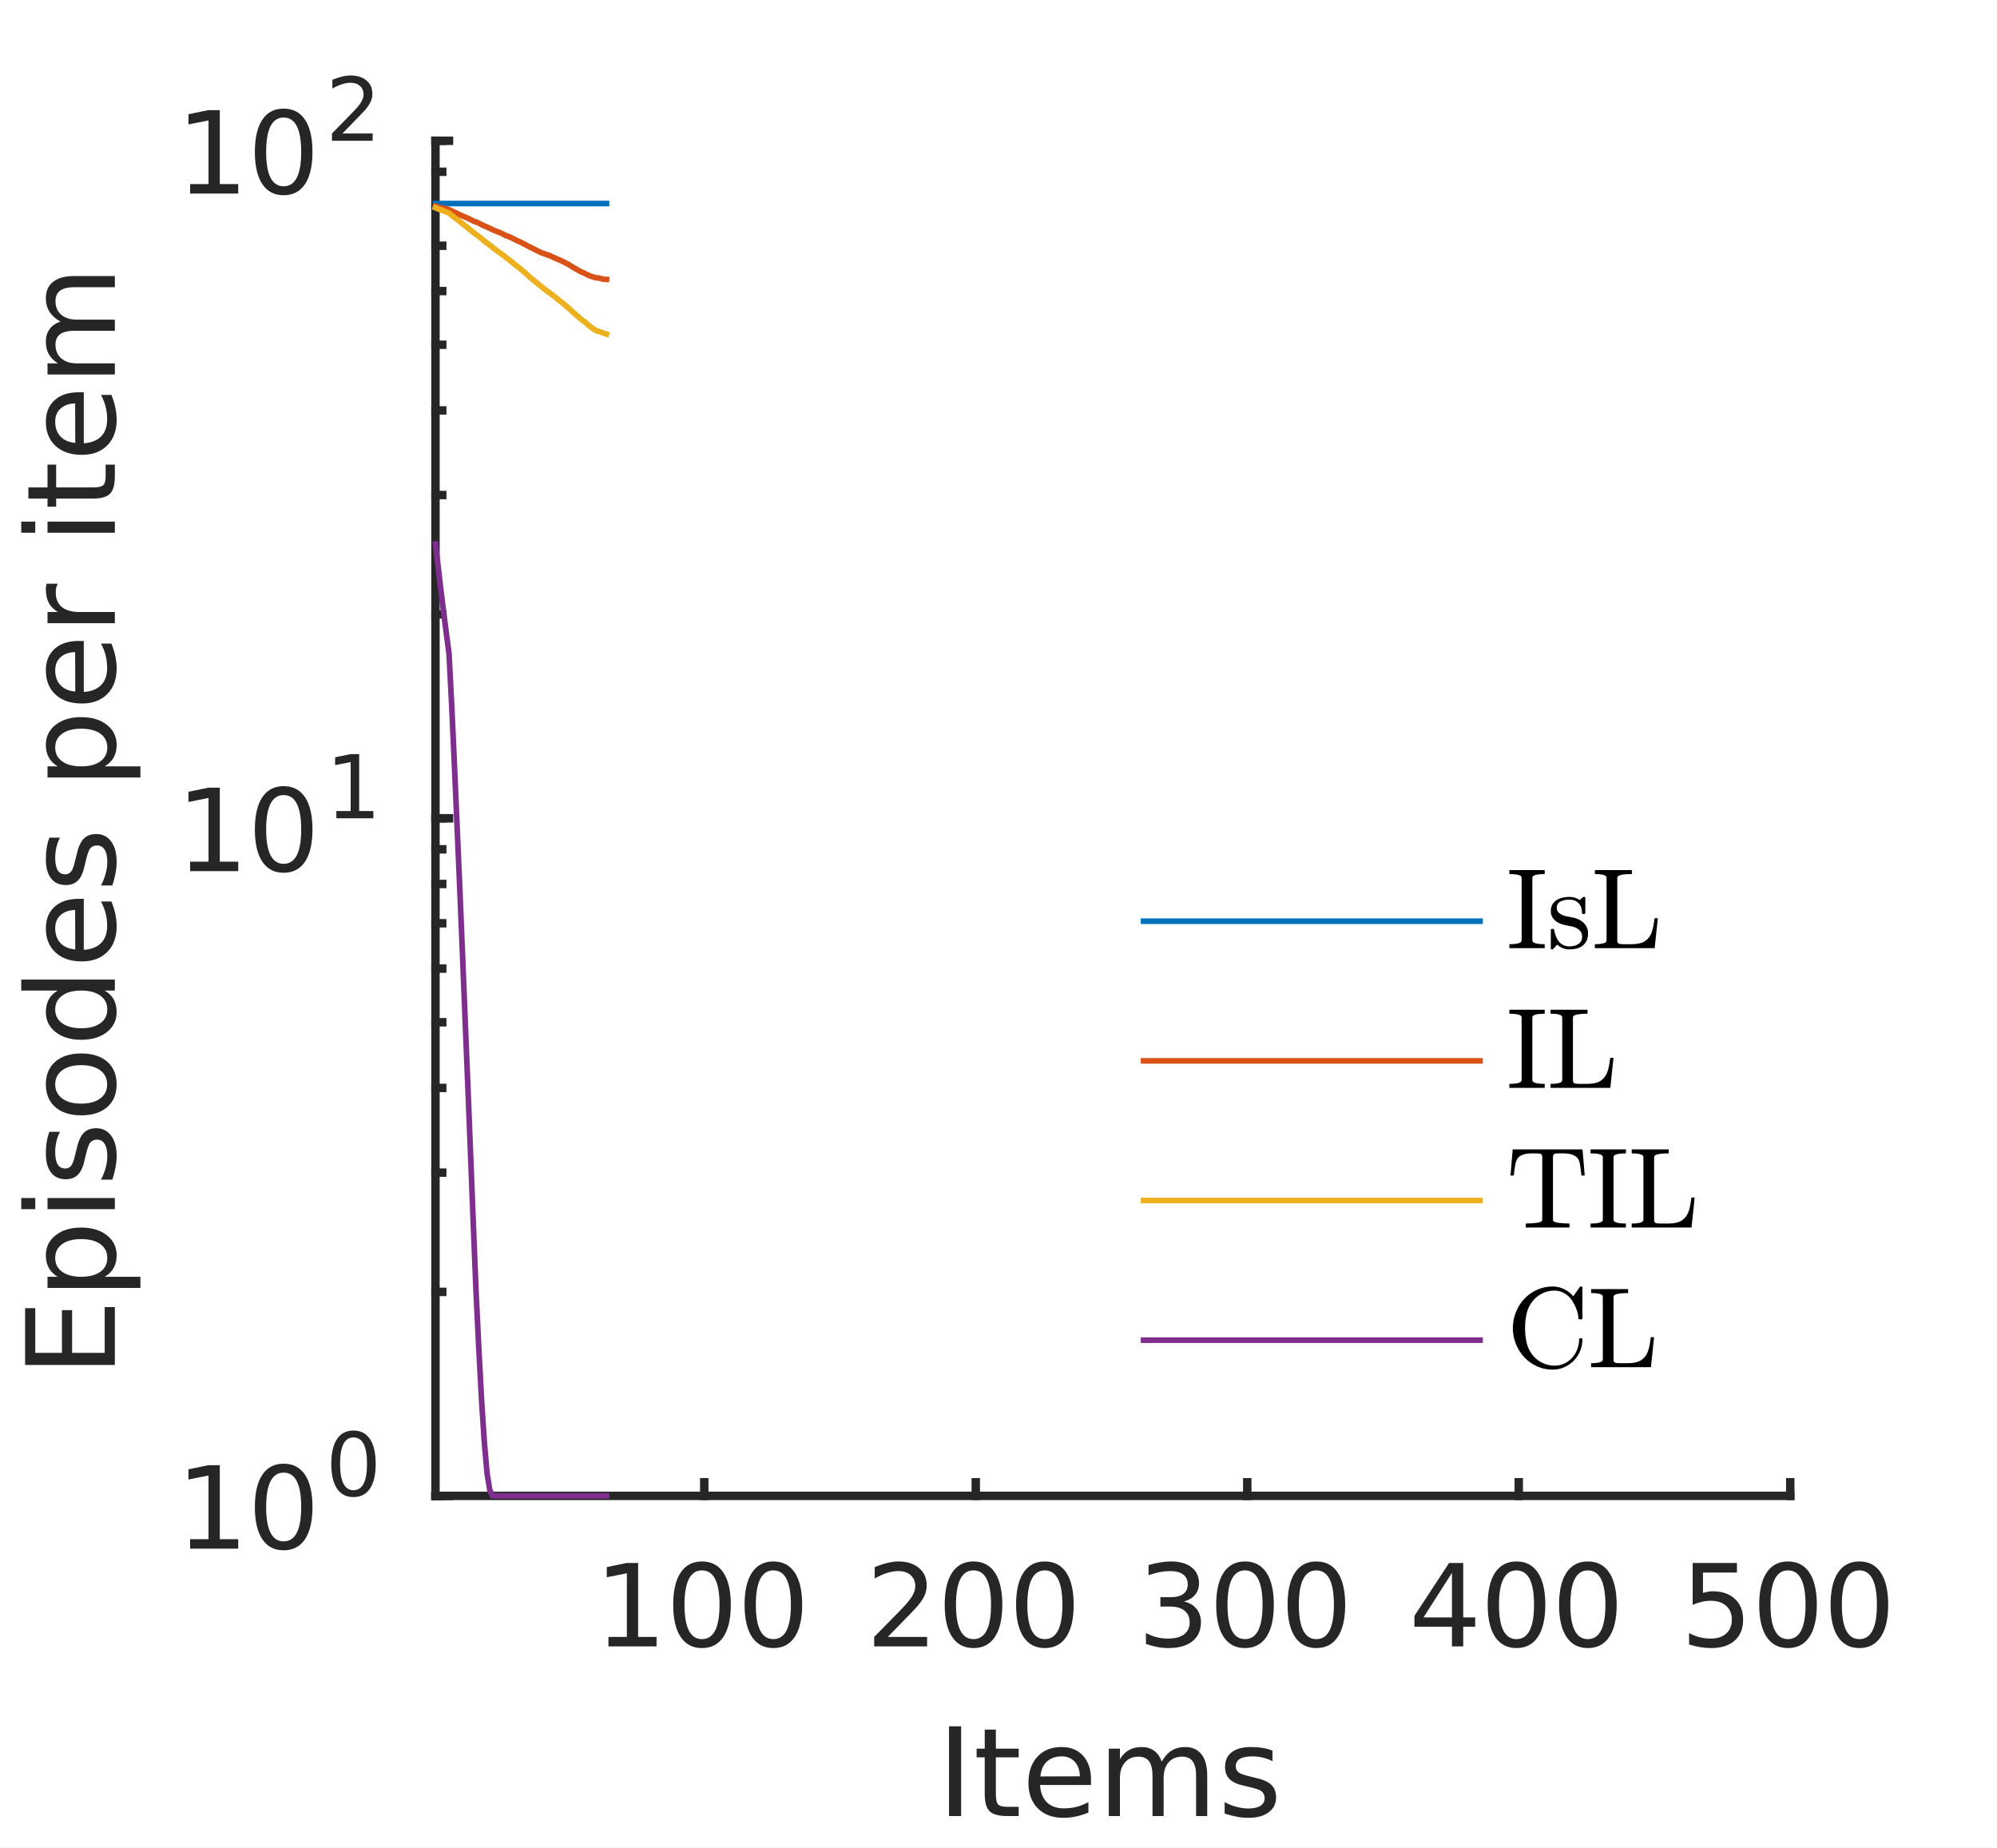 <?xml version="1.0"?>
<!DOCTYPE svg PUBLIC '-//W3C//DTD SVG 1.0//EN'
          'http://www.w3.org/TR/2001/REC-SVG-20010904/DTD/svg10.dtd'>
<svg xmlns:xlink="http://www.w3.org/1999/xlink" style="fill-opacity:1; color-rendering:auto; color-interpolation:auto; text-rendering:auto; stroke:black; stroke-linecap:square; stroke-miterlimit:10; shape-rendering:auto; stroke-opacity:1; fill:black; stroke-dasharray:none; font-weight:normal; stroke-width:1; font-family:'Dialog'; font-style:normal; stroke-linejoin:miter; font-size:12px; stroke-dashoffset:0; image-rendering:auto;" width="227" height="210" xmlns="http://www.w3.org/2000/svg"
><rect width="100%" height="100%" fill="#333333" stroke="none"/><!--Generated by the Batik Graphics2D SVG Generator--><defs id="genericDefs"
  /><g
  ><defs id="defs1"
    ><clipPath clipPathUnits="userSpaceOnUse" id="clipPath1"
      ><path d="M0 0 L227 0 L227 210 L0 210 L0 0 Z"
      /></clipPath
    ></defs
    ><g style="fill:white; stroke:white;"
    ><rect x="0" y="0" width="227" style="clip-path:url(#clipPath1); stroke:none;" height="210"
    /></g
    ><g style="fill:white; text-rendering:optimizeSpeed; color-rendering:optimizeSpeed; image-rendering:optimizeSpeed; shape-rendering:crispEdges; stroke:white; color-interpolation:sRGB;"
    ><rect x="0" width="227" height="210" y="0" style="stroke:none;"
      /><path style="stroke:none;" d="M49.5 170 L203.5 170 L203.5 16 L49.5 16 Z"
    /></g
    ><g style="fill:rgb(38,38,38); text-rendering:geometricPrecision; image-rendering:optimizeQuality; color-rendering:optimizeQuality; stroke-linejoin:round; stroke:rgb(38,38,38); color-interpolation:linearRGB; stroke-width:0.958;"
    ><line y2="170" style="fill:none;" x1="49.5" x2="203.5" y1="170"
      /><line y2="168.46" style="fill:none;" x1="80.053" x2="80.053" y1="170"
      /><line y2="168.46" style="fill:none;" x1="110.915" x2="110.915" y1="170"
      /><line y2="168.46" style="fill:none;" x1="141.777" x2="141.777" y1="170"
      /><line y2="168.46" style="fill:none;" x1="172.638" x2="172.638" y1="170"
      /><line y2="168.46" style="fill:none;" x1="203.5" x2="203.5" y1="170"
    /></g
    ><g transform="translate(80.053,175.111)" style="font-size:12.778px; fill:rgb(38,38,38); text-rendering:geometricPrecision; image-rendering:optimizeQuality; color-rendering:optimizeQuality; font-family:'SansSerif'; stroke:rgb(38,38,38); color-interpolation:linearRGB;"
    ><path style="stroke:none;" d="M-10.891 10.922 L-8.797 10.922 L-8.797 3.688 L-11.078 4.141 L-11.078 2.984 L-8.812 2.516 L-7.516 2.516 L-7.516 10.922 L-5.422 10.922 L-5.422 12 L-10.891 12 L-10.891 10.922 ZM-0.263 3.359 Q-1.247 3.359 -1.747 4.336 Q-2.247 5.312 -2.247 7.266 Q-2.247 9.219 -1.747 10.195 Q-1.247 11.172 -0.263 11.172 Q0.737 11.172 1.237 10.195 Q1.737 9.219 1.737 7.266 Q1.737 5.312 1.237 4.336 Q0.737 3.359 -0.263 3.359 ZM-0.263 2.344 Q1.331 2.344 2.174 3.609 Q3.018 4.875 3.018 7.266 Q3.018 9.656 2.174 10.922 Q1.331 12.188 -0.263 12.188 Q-1.841 12.188 -2.685 10.922 Q-3.529 9.656 -3.529 7.266 Q-3.529 4.875 -2.685 3.609 Q-1.841 2.344 -0.263 2.344 ZM7.849 3.359 Q6.864 3.359 6.364 4.336 Q5.864 5.312 5.864 7.266 Q5.864 9.219 6.364 10.195 Q6.864 11.172 7.849 11.172 Q8.849 11.172 9.349 10.195 Q9.849 9.219 9.849 7.266 Q9.849 5.312 9.349 4.336 Q8.849 3.359 7.849 3.359 ZM7.849 2.344 Q9.443 2.344 10.286 3.609 Q11.13 4.875 11.13 7.266 Q11.13 9.656 10.286 10.922 Q9.443 12.188 7.849 12.188 Q6.271 12.188 5.427 10.922 Q4.583 9.656 4.583 7.266 Q4.583 4.875 5.427 3.609 Q6.271 2.344 7.849 2.344 Z"
    /></g
    ><g transform="translate(110.915,175.111)" style="font-size:12.778px; fill:rgb(38,38,38); text-rendering:geometricPrecision; image-rendering:optimizeQuality; color-rendering:optimizeQuality; font-family:'SansSerif'; stroke:rgb(38,38,38); color-interpolation:linearRGB;"
    ><path style="stroke:none;" d="M-10 10.922 L-5.531 10.922 L-5.531 12 L-11.547 12 L-11.547 10.922 Q-10.812 10.172 -9.555 8.898 Q-8.297 7.625 -7.969 7.25 Q-7.359 6.562 -7.117 6.078 Q-6.875 5.594 -6.875 5.141 Q-6.875 4.375 -7.398 3.906 Q-7.922 3.438 -8.781 3.438 Q-9.391 3.438 -10.055 3.641 Q-10.719 3.844 -11.484 4.281 L-11.484 2.984 Q-10.703 2.672 -10.031 2.508 Q-9.359 2.344 -8.812 2.344 Q-7.328 2.344 -6.453 3.086 Q-5.578 3.828 -5.578 5.062 Q-5.578 5.641 -5.797 6.164 Q-6.016 6.688 -6.594 7.391 Q-6.75 7.578 -7.602 8.461 Q-8.453 9.344 -10 10.922 ZM-0.263 3.359 Q-1.247 3.359 -1.747 4.336 Q-2.247 5.312 -2.247 7.266 Q-2.247 9.219 -1.747 10.195 Q-1.247 11.172 -0.263 11.172 Q0.737 11.172 1.237 10.195 Q1.737 9.219 1.737 7.266 Q1.737 5.312 1.237 4.336 Q0.737 3.359 -0.263 3.359 ZM-0.263 2.344 Q1.331 2.344 2.174 3.609 Q3.018 4.875 3.018 7.266 Q3.018 9.656 2.174 10.922 Q1.331 12.188 -0.263 12.188 Q-1.841 12.188 -2.685 10.922 Q-3.529 9.656 -3.529 7.266 Q-3.529 4.875 -2.685 3.609 Q-1.841 2.344 -0.263 2.344 ZM7.849 3.359 Q6.864 3.359 6.364 4.336 Q5.864 5.312 5.864 7.266 Q5.864 9.219 6.364 10.195 Q6.864 11.172 7.849 11.172 Q8.849 11.172 9.349 10.195 Q9.849 9.219 9.849 7.266 Q9.849 5.312 9.349 4.336 Q8.849 3.359 7.849 3.359 ZM7.849 2.344 Q9.443 2.344 10.286 3.609 Q11.13 4.875 11.13 7.266 Q11.13 9.656 10.286 10.922 Q9.443 12.188 7.849 12.188 Q6.271 12.188 5.427 10.922 Q4.583 9.656 4.583 7.266 Q4.583 4.875 5.427 3.609 Q6.271 2.344 7.849 2.344 Z"
    /></g
    ><g transform="translate(141.777,175.111)" style="font-size:12.778px; fill:rgb(38,38,38); text-rendering:geometricPrecision; image-rendering:optimizeQuality; color-rendering:optimizeQuality; font-family:'SansSerif'; stroke:rgb(38,38,38); color-interpolation:linearRGB;"
    ><path style="stroke:none;" d="M-7.219 6.891 Q-6.297 7.094 -5.781 7.711 Q-5.266 8.328 -5.266 9.25 Q-5.266 10.641 -6.234 11.414 Q-7.203 12.188 -8.984 12.188 Q-9.578 12.188 -10.211 12.07 Q-10.844 11.953 -11.516 11.719 L-11.516 10.469 Q-10.969 10.781 -10.336 10.945 Q-9.703 11.109 -9.016 11.109 Q-7.812 11.109 -7.18 10.633 Q-6.547 10.156 -6.547 9.25 Q-6.547 8.406 -7.133 7.938 Q-7.719 7.469 -8.766 7.469 L-9.875 7.469 L-9.875 6.406 L-8.719 6.406 Q-7.766 6.406 -7.266 6.031 Q-6.766 5.656 -6.766 4.938 Q-6.766 4.219 -7.281 3.828 Q-7.797 3.438 -8.766 3.438 Q-9.297 3.438 -9.898 3.547 Q-10.5 3.656 -11.219 3.906 L-11.219 2.75 Q-10.5 2.547 -9.859 2.445 Q-9.219 2.344 -8.656 2.344 Q-7.188 2.344 -6.336 3.008 Q-5.484 3.672 -5.484 4.812 Q-5.484 5.594 -5.938 6.141 Q-6.391 6.688 -7.219 6.891 ZM-0.263 3.359 Q-1.247 3.359 -1.747 4.336 Q-2.247 5.312 -2.247 7.266 Q-2.247 9.219 -1.747 10.195 Q-1.247 11.172 -0.263 11.172 Q0.737 11.172 1.237 10.195 Q1.737 9.219 1.737 7.266 Q1.737 5.312 1.237 4.336 Q0.737 3.359 -0.263 3.359 ZM-0.263 2.344 Q1.331 2.344 2.174 3.609 Q3.018 4.875 3.018 7.266 Q3.018 9.656 2.174 10.922 Q1.331 12.188 -0.263 12.188 Q-1.841 12.188 -2.685 10.922 Q-3.529 9.656 -3.529 7.266 Q-3.529 4.875 -2.685 3.609 Q-1.841 2.344 -0.263 2.344 ZM7.849 3.359 Q6.864 3.359 6.364 4.336 Q5.864 5.312 5.864 7.266 Q5.864 9.219 6.364 10.195 Q6.864 11.172 7.849 11.172 Q8.849 11.172 9.349 10.195 Q9.849 9.219 9.849 7.266 Q9.849 5.312 9.349 4.336 Q8.849 3.359 7.849 3.359 ZM7.849 2.344 Q9.443 2.344 10.286 3.609 Q11.13 4.875 11.13 7.266 Q11.13 9.656 10.286 10.922 Q9.443 12.188 7.849 12.188 Q6.271 12.188 5.427 10.922 Q4.583 9.656 4.583 7.266 Q4.583 4.875 5.427 3.609 Q6.271 2.344 7.849 2.344 Z"
    /></g
    ><g transform="translate(172.638,175.111)" style="font-size:12.778px; fill:rgb(38,38,38); text-rendering:geometricPrecision; image-rendering:optimizeQuality; color-rendering:optimizeQuality; font-family:'SansSerif'; stroke:rgb(38,38,38); color-interpolation:linearRGB;"
    ><path style="stroke:none;" d="M-7.594 3.641 L-10.828 8.703 L-7.594 8.703 L-7.594 3.641 ZM-7.922 2.516 L-6.312 2.516 L-6.312 8.703 L-4.953 8.703 L-4.953 9.766 L-6.312 9.766 L-6.312 12 L-7.594 12 L-7.594 9.766 L-11.859 9.766 L-11.859 8.531 L-7.922 2.516 ZM-0.263 3.359 Q-1.247 3.359 -1.747 4.336 Q-2.247 5.312 -2.247 7.266 Q-2.247 9.219 -1.747 10.195 Q-1.247 11.172 -0.263 11.172 Q0.737 11.172 1.237 10.195 Q1.737 9.219 1.737 7.266 Q1.737 5.312 1.237 4.336 Q0.737 3.359 -0.263 3.359 ZM-0.263 2.344 Q1.331 2.344 2.174 3.609 Q3.018 4.875 3.018 7.266 Q3.018 9.656 2.174 10.922 Q1.331 12.188 -0.263 12.188 Q-1.841 12.188 -2.685 10.922 Q-3.529 9.656 -3.529 7.266 Q-3.529 4.875 -2.685 3.609 Q-1.841 2.344 -0.263 2.344 ZM7.849 3.359 Q6.864 3.359 6.364 4.336 Q5.864 5.312 5.864 7.266 Q5.864 9.219 6.364 10.195 Q6.864 11.172 7.849 11.172 Q8.849 11.172 9.349 10.195 Q9.849 9.219 9.849 7.266 Q9.849 5.312 9.349 4.336 Q8.849 3.359 7.849 3.359 ZM7.849 2.344 Q9.443 2.344 10.286 3.609 Q11.13 4.875 11.13 7.266 Q11.13 9.656 10.286 10.922 Q9.443 12.188 7.849 12.188 Q6.271 12.188 5.427 10.922 Q4.583 9.656 4.583 7.266 Q4.583 4.875 5.427 3.609 Q6.271 2.344 7.849 2.344 Z"
    /></g
    ><g transform="translate(203.5,175.111)" style="font-size:12.778px; fill:rgb(38,38,38); text-rendering:geometricPrecision; image-rendering:optimizeQuality; color-rendering:optimizeQuality; font-family:'SansSerif'; stroke:rgb(38,38,38); color-interpolation:linearRGB;"
    ><path style="stroke:none;" d="M-11.094 2.516 L-6.062 2.516 L-6.062 3.609 L-9.922 3.609 L-9.922 5.922 Q-9.641 5.828 -9.359 5.781 Q-9.078 5.734 -8.812 5.734 Q-7.219 5.734 -6.289 6.602 Q-5.359 7.469 -5.359 8.953 Q-5.359 10.484 -6.312 11.336 Q-7.266 12.188 -9 12.188 Q-9.594 12.188 -10.219 12.086 Q-10.844 11.984 -11.5 11.781 L-11.5 10.484 Q-10.922 10.797 -10.312 10.953 Q-9.703 11.109 -9.031 11.109 Q-7.922 11.109 -7.281 10.531 Q-6.641 9.953 -6.641 8.953 Q-6.641 7.969 -7.281 7.391 Q-7.922 6.812 -9.031 6.812 Q-9.547 6.812 -10.055 6.93 Q-10.562 7.047 -11.094 7.281 L-11.094 2.516 ZM-0.263 3.359 Q-1.247 3.359 -1.747 4.336 Q-2.247 5.312 -2.247 7.266 Q-2.247 9.219 -1.747 10.195 Q-1.247 11.172 -0.263 11.172 Q0.737 11.172 1.237 10.195 Q1.737 9.219 1.737 7.266 Q1.737 5.312 1.237 4.336 Q0.737 3.359 -0.263 3.359 ZM-0.263 2.344 Q1.331 2.344 2.174 3.609 Q3.018 4.875 3.018 7.266 Q3.018 9.656 2.174 10.922 Q1.331 12.188 -0.263 12.188 Q-1.841 12.188 -2.685 10.922 Q-3.529 9.656 -3.529 7.266 Q-3.529 4.875 -2.685 3.609 Q-1.841 2.344 -0.263 2.344 ZM7.849 3.359 Q6.864 3.359 6.364 4.336 Q5.864 5.312 5.864 7.266 Q5.864 9.219 6.364 10.195 Q6.864 11.172 7.849 11.172 Q8.849 11.172 9.349 10.195 Q9.849 9.219 9.849 7.266 Q9.849 5.312 9.349 4.336 Q8.849 3.359 7.849 3.359 ZM7.849 2.344 Q9.443 2.344 10.286 3.609 Q11.13 4.875 11.13 7.266 Q11.13 9.656 10.286 10.922 Q9.443 12.188 7.849 12.188 Q6.271 12.188 5.427 10.922 Q4.583 9.656 4.583 7.266 Q4.583 4.875 5.427 3.609 Q6.271 2.344 7.849 2.344 Z"
    /></g
    ><g transform="translate(126.5,192.389)" style="font-size:14.056px; fill:rgb(38,38,38); text-rendering:geometricPrecision; image-rendering:optimizeQuality; color-rendering:optimizeQuality; font-family:'SansSerif'; stroke:rgb(38,38,38); color-interpolation:linearRGB;"
    ><path style="stroke:none;" d="M-18.625 3.797 L-17.25 3.797 L-17.25 14 L-18.625 14 L-18.625 3.797 ZM-13.299 4.172 L-13.299 6.344 L-10.706 6.344 L-10.706 7.328 L-13.299 7.328 L-13.299 11.484 Q-13.299 12.406 -13.042 12.68 Q-12.784 12.953 -12.002 12.953 L-10.706 12.953 L-10.706 14 L-12.002 14 Q-13.456 14 -14.01 13.453 Q-14.565 12.906 -14.565 11.484 L-14.565 7.328 L-15.487 7.328 L-15.487 6.344 L-14.565 6.344 L-14.565 4.172 L-13.299 4.172 ZM-2.485 9.859 L-2.485 10.469 L-8.282 10.469 Q-8.188 11.766 -7.493 12.445 Q-6.798 13.125 -5.548 13.125 Q-4.814 13.125 -4.134 12.953 Q-3.454 12.781 -2.782 12.422 L-2.782 13.609 Q-3.47 13.891 -4.181 14.047 Q-4.892 14.203 -5.61 14.203 Q-7.454 14.203 -8.524 13.133 Q-9.595 12.062 -9.595 10.25 Q-9.595 8.359 -8.579 7.258 Q-7.564 6.156 -5.829 6.156 Q-4.282 6.156 -3.384 7.148 Q-2.485 8.141 -2.485 9.859 ZM-3.751 9.484 Q-3.767 8.453 -4.329 7.836 Q-4.892 7.219 -5.814 7.219 Q-6.876 7.219 -7.509 7.82 Q-8.142 8.422 -8.235 9.5 L-3.751 9.484 ZM5.553 7.812 Q6.022 6.969 6.678 6.562 Q7.335 6.156 8.225 6.156 Q9.428 6.156 10.077 6.992 Q10.725 7.828 10.725 9.375 L10.725 14 L9.46 14 L9.46 9.422 Q9.46 8.312 9.069 7.781 Q8.678 7.25 7.881 7.25 Q6.897 7.25 6.335 7.898 Q5.772 8.547 5.772 9.672 L5.772 14 L4.506 14 L4.506 9.422 Q4.506 8.312 4.116 7.781 Q3.725 7.25 2.913 7.25 Q1.944 7.25 1.374 7.906 Q0.803 8.562 0.803 9.672 L0.803 14 L-0.462 14 L-0.462 6.344 L0.803 6.344 L0.803 7.531 Q1.241 6.828 1.843 6.492 Q2.444 6.156 3.272 6.156 Q4.1 6.156 4.686 6.578 Q5.272 7 5.553 7.812 ZM18.143 6.562 L18.143 7.766 Q17.612 7.484 17.034 7.352 Q16.456 7.219 15.847 7.219 Q14.909 7.219 14.44 7.5 Q13.972 7.781 13.972 8.359 Q13.972 8.797 14.307 9.047 Q14.643 9.297 15.659 9.516 L16.081 9.625 Q17.425 9.906 17.987 10.43 Q18.55 10.953 18.55 11.891 Q18.55 12.953 17.706 13.578 Q16.862 14.203 15.393 14.203 Q14.768 14.203 14.104 14.078 Q13.44 13.953 12.706 13.719 L12.706 12.422 Q13.393 12.781 14.073 12.961 Q14.753 13.141 15.409 13.141 Q16.3 13.141 16.776 12.836 Q17.253 12.531 17.253 11.984 Q17.253 11.469 16.909 11.195 Q16.565 10.922 15.393 10.672 L14.956 10.562 Q13.8 10.328 13.276 9.812 Q12.753 9.297 12.753 8.422 Q12.753 7.328 13.518 6.742 Q14.284 6.156 15.69 6.156 Q16.393 6.156 17.011 6.258 Q17.628 6.359 18.143 6.562 Z"
    /></g
    ><g style="fill:rgb(38,38,38); text-rendering:geometricPrecision; image-rendering:optimizeQuality; color-rendering:optimizeQuality; stroke-linejoin:round; stroke:rgb(38,38,38); color-interpolation:linearRGB; stroke-width:0.958;"
    ><line y2="16" style="fill:none;" x1="49.5" x2="49.5" y1="170"
      /><line y2="170" style="fill:none;" x1="49.5" x2="51.04" y1="170"
      /><line y2="93" style="fill:none;" x1="49.5" x2="51.04" y1="93"
      /><line y2="16" style="fill:none;" x1="49.5" x2="51.04" y1="16"
      /><line y2="170" style="fill:none;" x1="49.5" x2="50.27" y1="170"
      /><line y2="146.821" style="fill:none;" x1="49.5" x2="50.27" y1="146.821"
      /><line y2="133.262" style="fill:none;" x1="49.5" x2="50.27" y1="133.262"
      /><line y2="123.641" style="fill:none;" x1="49.5" x2="50.27" y1="123.641"
      /><line y2="116.179" style="fill:none;" x1="49.5" x2="50.27" y1="116.179"
      /><line y2="110.082" style="fill:none;" x1="49.5" x2="50.27" y1="110.082"
      /><line y2="104.927" style="fill:none;" x1="49.5" x2="50.27" y1="104.927"
      /><line y2="100.462" style="fill:none;" x1="49.5" x2="50.27" y1="100.462"
      /><line y2="96.523" style="fill:none;" x1="49.5" x2="50.27" y1="96.523"
      /><line y2="93" style="fill:none;" x1="49.5" x2="50.27" y1="93"
      /><line y2="69.821" style="fill:none;" x1="49.5" x2="50.27" y1="69.821"
      /><line y2="56.262" style="fill:none;" x1="49.5" x2="50.27" y1="56.262"
      /><line y2="46.641" style="fill:none;" x1="49.5" x2="50.27" y1="46.641"
      /><line y2="39.179" style="fill:none;" x1="49.5" x2="50.27" y1="39.179"
      /><line y2="33.082" style="fill:none;" x1="49.5" x2="50.27" y1="33.082"
      /><line y2="27.927" style="fill:none;" x1="49.5" x2="50.27" y1="27.927"
      /><line y2="23.462" style="fill:none;" x1="49.5" x2="50.27" y1="23.462"
      /><line y2="19.523" style="fill:none;" x1="49.5" x2="50.27" y1="19.523"
      /><line y2="16" style="fill:none;" x1="49.5" x2="50.27" y1="16"
    /></g
    ><g transform="translate(20,176)" style="font-size:12.778px; fill:rgb(38,38,38); text-rendering:geometricPrecision; image-rendering:optimizeQuality; color-rendering:optimizeQuality; font-family:'SansSerif'; stroke:rgb(38,38,38); color-interpolation:linearRGB;"
    ><path style="stroke:none;" d="M1.609 -1.078 L3.703 -1.078 L3.703 -8.312 L1.422 -7.859 L1.422 -9.016 L3.688 -9.484 L4.984 -9.484 L4.984 -1.078 L7.078 -1.078 L7.078 0 L1.609 0 L1.609 -1.078 ZM12.237 -8.641 Q11.253 -8.641 10.753 -7.664 Q10.253 -6.688 10.253 -4.734 Q10.253 -2.781 10.753 -1.805 Q11.253 -0.828 12.237 -0.828 Q13.237 -0.828 13.737 -1.805 Q14.237 -2.781 14.237 -4.734 Q14.237 -6.688 13.737 -7.664 Q13.237 -8.641 12.237 -8.641 ZM12.237 -9.656 Q13.831 -9.656 14.674 -8.391 Q15.518 -7.125 15.518 -4.734 Q15.518 -2.344 14.674 -1.078 Q13.831 0.188 12.237 0.188 Q10.659 0.188 9.815 -1.078 Q8.971 -2.344 8.971 -4.734 Q8.971 -7.125 9.815 -8.391 Q10.659 -9.656 12.237 -9.656 Z"
    /></g
    ><g transform="translate(37,170)" style="font-size:10.222px; fill:rgb(38,38,38); text-rendering:geometricPrecision; image-rendering:optimizeQuality; color-rendering:optimizeQuality; font-family:'SansSerif'; stroke:rgb(38,38,38); color-interpolation:linearRGB;"
    ><path style="stroke:none;" d="M3.172 -6.641 Q2.422 -6.641 2.039 -5.891 Q1.656 -5.141 1.656 -3.641 Q1.656 -2.141 2.039 -1.391 Q2.422 -0.641 3.172 -0.641 Q3.953 -0.641 4.336 -1.391 Q4.719 -2.141 4.719 -3.641 Q4.719 -5.141 4.336 -5.891 Q3.953 -6.641 3.172 -6.641 ZM3.172 -7.422 Q4.406 -7.422 5.055 -6.453 Q5.703 -5.484 5.703 -3.641 Q5.703 -1.797 5.055 -0.828 Q4.406 0.141 3.172 0.141 Q1.953 0.141 1.305 -0.828 Q0.656 -1.797 0.656 -3.641 Q0.656 -5.484 1.305 -6.453 Q1.953 -7.422 3.172 -7.422 Z"
    /></g
    ><g transform="translate(20,99)" style="font-size:12.778px; fill:rgb(38,38,38); text-rendering:geometricPrecision; image-rendering:optimizeQuality; color-rendering:optimizeQuality; font-family:'SansSerif'; stroke:rgb(38,38,38); color-interpolation:linearRGB;"
    ><path style="stroke:none;" d="M1.609 -1.078 L3.703 -1.078 L3.703 -8.312 L1.422 -7.859 L1.422 -9.016 L3.688 -9.484 L4.984 -9.484 L4.984 -1.078 L7.078 -1.078 L7.078 0 L1.609 0 L1.609 -1.078 ZM12.237 -8.641 Q11.253 -8.641 10.753 -7.664 Q10.253 -6.688 10.253 -4.734 Q10.253 -2.781 10.753 -1.805 Q11.253 -0.828 12.237 -0.828 Q13.237 -0.828 13.737 -1.805 Q14.237 -2.781 14.237 -4.734 Q14.237 -6.688 13.737 -7.664 Q13.237 -8.641 12.237 -8.641 ZM12.237 -9.656 Q13.831 -9.656 14.674 -8.391 Q15.518 -7.125 15.518 -4.734 Q15.518 -2.344 14.674 -1.078 Q13.831 0.188 12.237 0.188 Q10.659 0.188 9.815 -1.078 Q8.971 -2.344 8.971 -4.734 Q8.971 -7.125 9.815 -8.391 Q10.659 -9.656 12.237 -9.656 Z"
    /></g
    ><g transform="translate(37,93)" style="font-size:10.222px; fill:rgb(38,38,38); text-rendering:geometricPrecision; image-rendering:optimizeQuality; color-rendering:optimizeQuality; font-family:'SansSerif'; stroke:rgb(38,38,38); color-interpolation:linearRGB;"
    ><path style="stroke:none;" d="M1.234 -0.828 L2.859 -0.828 L2.859 -6.391 L1.094 -6.047 L1.094 -6.938 L2.844 -7.297 L3.828 -7.297 L3.828 -0.828 L5.438 -0.828 L5.438 0 L1.234 0 L1.234 -0.828 Z"
    /></g
    ><g transform="translate(20,22)" style="font-size:12.778px; fill:rgb(38,38,38); text-rendering:geometricPrecision; image-rendering:optimizeQuality; color-rendering:optimizeQuality; font-family:'SansSerif'; stroke:rgb(38,38,38); color-interpolation:linearRGB;"
    ><path style="stroke:none;" d="M1.609 -1.078 L3.703 -1.078 L3.703 -8.312 L1.422 -7.859 L1.422 -9.016 L3.688 -9.484 L4.984 -9.484 L4.984 -1.078 L7.078 -1.078 L7.078 0 L1.609 0 L1.609 -1.078 ZM12.237 -8.641 Q11.253 -8.641 10.753 -7.664 Q10.253 -6.688 10.253 -4.734 Q10.253 -2.781 10.753 -1.805 Q11.253 -0.828 12.237 -0.828 Q13.237 -0.828 13.737 -1.805 Q14.237 -2.781 14.237 -4.734 Q14.237 -6.688 13.737 -7.664 Q13.237 -8.641 12.237 -8.641 ZM12.237 -9.656 Q13.831 -9.656 14.674 -8.391 Q15.518 -7.125 15.518 -4.734 Q15.518 -2.344 14.674 -1.078 Q13.831 0.188 12.237 0.188 Q10.659 0.188 9.815 -1.078 Q8.971 -2.344 8.971 -4.734 Q8.971 -7.125 9.815 -8.391 Q10.659 -9.656 12.237 -9.656 Z"
    /></g
    ><g transform="translate(37,16)" style="font-size:10.222px; fill:rgb(38,38,38); text-rendering:geometricPrecision; image-rendering:optimizeQuality; color-rendering:optimizeQuality; font-family:'SansSerif'; stroke:rgb(38,38,38); color-interpolation:linearRGB;"
    ><path style="stroke:none;" d="M1.922 -0.828 L5.359 -0.828 L5.359 0 L0.734 0 L0.734 -0.828 Q1.297 -1.406 2.266 -2.391 Q3.234 -3.375 3.484 -3.656 Q3.953 -4.188 4.141 -4.555 Q4.328 -4.922 4.328 -5.281 Q4.328 -5.859 3.922 -6.227 Q3.516 -6.594 2.859 -6.594 Q2.391 -6.594 1.883 -6.43 Q1.375 -6.266 0.781 -5.938 L0.781 -6.938 Q1.375 -7.172 1.891 -7.297 Q2.406 -7.422 2.844 -7.422 Q3.969 -7.422 4.648 -6.859 Q5.328 -6.297 5.328 -5.344 Q5.328 -4.891 5.156 -4.492 Q4.984 -4.094 4.547 -3.547 Q4.422 -3.406 3.766 -2.727 Q3.109 -2.047 1.922 -0.828 Z"
    /></g
    ><g transform="translate(17.056,93) rotate(-90)" style="font-size:14.056px; fill:rgb(38,38,38); text-rendering:geometricPrecision; image-rendering:optimizeQuality; color-rendering:optimizeQuality; font-family:'SansSerif'; stroke:rgb(38,38,38); color-interpolation:linearRGB;"
    ><path style="stroke:none;" d="M-62.125 -14.203 L-55.672 -14.203 L-55.672 -13.047 L-60.75 -13.047 L-60.75 -10.016 L-55.891 -10.016 L-55.891 -8.859 L-60.75 -8.859 L-60.75 -5.156 L-55.547 -5.156 L-55.547 -4 L-62.125 -4 L-62.125 -14.203 ZM-52.103 -5.156 L-52.103 -1.094 L-53.369 -1.094 L-53.369 -11.656 L-52.103 -11.656 L-52.103 -10.5 Q-51.697 -11.172 -51.096 -11.508 Q-50.494 -11.844 -49.65 -11.844 Q-48.26 -11.844 -47.385 -10.734 Q-46.51 -9.625 -46.51 -7.828 Q-46.51 -6.016 -47.385 -4.906 Q-48.26 -3.797 -49.65 -3.797 Q-50.494 -3.797 -51.096 -4.133 Q-51.697 -4.469 -52.103 -5.156 ZM-47.822 -7.828 Q-47.822 -9.203 -48.392 -9.992 Q-48.963 -10.781 -49.963 -10.781 Q-50.963 -10.781 -51.533 -9.992 Q-52.103 -9.203 -52.103 -7.828 Q-52.103 -6.438 -51.533 -5.648 Q-50.963 -4.859 -49.963 -4.859 Q-48.963 -4.859 -48.392 -5.648 Q-47.822 -6.438 -47.822 -7.828 ZM-44.416 -11.656 L-43.15 -11.656 L-43.15 -4 L-44.416 -4 L-44.416 -11.656 ZM-44.416 -14.641 L-43.15 -14.641 L-43.15 -13.047 L-44.416 -13.047 L-44.416 -14.641 ZM-35.627 -11.438 L-35.627 -10.234 Q-36.158 -10.516 -36.736 -10.648 Q-37.314 -10.781 -37.923 -10.781 Q-38.861 -10.781 -39.33 -10.5 Q-39.798 -10.219 -39.798 -9.641 Q-39.798 -9.203 -39.462 -8.953 Q-39.127 -8.703 -38.111 -8.484 L-37.689 -8.375 Q-36.345 -8.094 -35.783 -7.57 Q-35.22 -7.047 -35.22 -6.109 Q-35.22 -5.047 -36.064 -4.422 Q-36.908 -3.797 -38.377 -3.797 Q-39.002 -3.797 -39.666 -3.922 Q-40.33 -4.047 -41.064 -4.281 L-41.064 -5.578 Q-40.377 -5.219 -39.697 -5.039 Q-39.017 -4.859 -38.361 -4.859 Q-37.47 -4.859 -36.994 -5.164 Q-36.517 -5.469 -36.517 -6.016 Q-36.517 -6.531 -36.861 -6.805 Q-37.205 -7.078 -38.377 -7.328 L-38.814 -7.438 Q-39.97 -7.672 -40.494 -8.188 Q-41.017 -8.703 -41.017 -9.578 Q-41.017 -10.672 -40.252 -11.258 Q-39.486 -11.844 -38.08 -11.844 Q-37.377 -11.844 -36.759 -11.742 Q-36.142 -11.641 -35.627 -11.438 ZM-30.238 -10.781 Q-31.238 -10.781 -31.832 -9.992 Q-32.426 -9.203 -32.426 -7.828 Q-32.426 -6.453 -31.84 -5.664 Q-31.254 -4.875 -30.238 -4.875 Q-29.223 -4.875 -28.637 -5.664 Q-28.051 -6.453 -28.051 -7.828 Q-28.051 -9.188 -28.637 -9.984 Q-29.223 -10.781 -30.238 -10.781 ZM-30.238 -11.844 Q-28.598 -11.844 -27.66 -10.773 Q-26.723 -9.703 -26.723 -7.828 Q-26.723 -5.938 -27.66 -4.867 Q-28.598 -3.797 -30.238 -3.797 Q-31.879 -3.797 -32.816 -4.867 Q-33.754 -5.938 -33.754 -7.828 Q-33.754 -9.703 -32.816 -10.773 Q-31.879 -11.844 -30.238 -11.844 ZM-19.576 -10.5 L-19.576 -14.641 L-18.326 -14.641 L-18.326 -4 L-19.576 -4 L-19.576 -5.156 Q-19.966 -4.469 -20.576 -4.133 Q-21.185 -3.797 -22.029 -3.797 Q-23.419 -3.797 -24.294 -4.906 Q-25.169 -6.016 -25.169 -7.828 Q-25.169 -9.625 -24.294 -10.734 Q-23.419 -11.844 -22.029 -11.844 Q-21.185 -11.844 -20.576 -11.508 Q-19.966 -11.172 -19.576 -10.5 ZM-23.857 -7.828 Q-23.857 -6.438 -23.287 -5.648 Q-22.716 -4.859 -21.716 -4.859 Q-20.732 -4.859 -20.154 -5.648 Q-19.576 -6.438 -19.576 -7.828 Q-19.576 -9.203 -20.154 -9.992 Q-20.732 -10.781 -21.716 -10.781 Q-22.716 -10.781 -23.287 -9.992 Q-23.857 -9.203 -23.857 -7.828 ZM-9.153 -8.141 L-9.153 -7.531 L-14.95 -7.531 Q-14.857 -6.234 -14.161 -5.555 Q-13.466 -4.875 -12.216 -4.875 Q-11.482 -4.875 -10.802 -5.047 Q-10.122 -5.219 -9.45 -5.578 L-9.45 -4.391 Q-10.138 -4.109 -10.849 -3.953 Q-11.56 -3.797 -12.278 -3.797 Q-14.122 -3.797 -15.192 -4.867 Q-16.263 -5.938 -16.263 -7.75 Q-16.263 -9.641 -15.247 -10.742 Q-14.232 -11.844 -12.497 -11.844 Q-10.95 -11.844 -10.052 -10.852 Q-9.153 -9.859 -9.153 -8.141 ZM-10.419 -8.516 Q-10.435 -9.547 -10.997 -10.164 Q-11.56 -10.781 -12.482 -10.781 Q-13.544 -10.781 -14.177 -10.18 Q-14.81 -9.578 -14.903 -8.5 L-10.419 -8.516 ZM-2.193 -11.438 L-2.193 -10.234 Q-2.724 -10.516 -3.302 -10.648 Q-3.88 -10.781 -4.49 -10.781 Q-5.427 -10.781 -5.896 -10.5 Q-6.365 -10.219 -6.365 -9.641 Q-6.365 -9.203 -6.029 -8.953 Q-5.693 -8.703 -4.677 -8.484 L-4.255 -8.375 Q-2.912 -8.094 -2.349 -7.57 Q-1.786 -7.047 -1.786 -6.109 Q-1.786 -5.047 -2.63 -4.422 Q-3.474 -3.797 -4.943 -3.797 Q-5.568 -3.797 -6.232 -3.922 Q-6.896 -4.047 -7.63 -4.281 L-7.63 -5.578 Q-6.943 -5.219 -6.263 -5.039 Q-5.583 -4.859 -4.927 -4.859 Q-4.037 -4.859 -3.56 -5.164 Q-3.083 -5.469 -3.083 -6.016 Q-3.083 -6.531 -3.427 -6.805 Q-3.771 -7.078 -4.943 -7.328 L-5.38 -7.438 Q-6.537 -7.672 -7.06 -8.188 Q-7.583 -8.703 -7.583 -9.578 Q-7.583 -10.672 -6.818 -11.258 Q-6.052 -11.844 -4.646 -11.844 Q-3.943 -11.844 -3.325 -11.742 Q-2.708 -11.641 -2.193 -11.438 ZM5.906 -5.156 L5.906 -1.094 L4.64 -1.094 L4.64 -11.656 L5.906 -11.656 L5.906 -10.5 Q6.312 -11.172 6.914 -11.508 Q7.515 -11.844 8.359 -11.844 Q9.749 -11.844 10.624 -10.734 Q11.499 -9.625 11.499 -7.828 Q11.499 -6.016 10.624 -4.906 Q9.749 -3.797 8.359 -3.797 Q7.515 -3.797 6.914 -4.133 Q6.312 -4.469 5.906 -5.156 ZM10.187 -7.828 Q10.187 -9.203 9.617 -9.992 Q9.046 -10.781 8.046 -10.781 Q7.046 -10.781 6.476 -9.992 Q5.906 -9.203 5.906 -7.828 Q5.906 -6.438 6.476 -5.648 Q7.046 -4.859 8.046 -4.859 Q9.046 -4.859 9.617 -5.648 Q10.187 -6.438 10.187 -7.828 ZM20.156 -8.141 L20.156 -7.531 L14.359 -7.531 Q14.453 -6.234 15.148 -5.555 Q15.844 -4.875 17.094 -4.875 Q17.828 -4.875 18.508 -5.047 Q19.187 -5.219 19.859 -5.578 L19.859 -4.391 Q19.172 -4.109 18.461 -3.953 Q17.75 -3.797 17.031 -3.797 Q15.187 -3.797 14.117 -4.867 Q13.047 -5.938 13.047 -7.75 Q13.047 -9.641 14.062 -10.742 Q15.078 -11.844 16.812 -11.844 Q18.359 -11.844 19.258 -10.852 Q20.156 -9.859 20.156 -8.141 ZM18.89 -8.516 Q18.875 -9.547 18.312 -10.164 Q17.75 -10.781 16.828 -10.781 Q15.765 -10.781 15.133 -10.18 Q14.5 -9.578 14.406 -8.5 L18.89 -8.516 ZM26.664 -10.484 Q26.46 -10.609 26.21 -10.664 Q25.96 -10.719 25.664 -10.719 Q24.585 -10.719 24.015 -10.023 Q23.445 -9.328 23.445 -8.031 L23.445 -4 L22.179 -4 L22.179 -11.656 L23.445 -11.656 L23.445 -10.469 Q23.851 -11.172 24.484 -11.508 Q25.117 -11.844 26.023 -11.844 Q26.164 -11.844 26.32 -11.828 Q26.476 -11.812 26.664 -11.766 L26.664 -10.484 ZM32.455 -11.656 L33.721 -11.656 L33.721 -4 L32.455 -4 L32.455 -11.656 ZM32.455 -14.641 L33.721 -14.641 L33.721 -13.047 L32.455 -13.047 L32.455 -14.641 ZM37.603 -13.828 L37.603 -11.656 L40.197 -11.656 L40.197 -10.672 L37.603 -10.672 L37.603 -6.516 Q37.603 -5.594 37.861 -5.32 Q38.119 -5.047 38.9 -5.047 L40.197 -5.047 L40.197 -4 L38.9 -4 Q37.447 -4 36.892 -4.547 Q36.338 -5.094 36.338 -6.516 L36.338 -10.672 L35.416 -10.672 L35.416 -11.656 L36.338 -11.656 L36.338 -13.828 L37.603 -13.828 ZM48.417 -8.141 L48.417 -7.531 L42.62 -7.531 Q42.714 -6.234 43.41 -5.555 Q44.105 -4.875 45.355 -4.875 Q46.089 -4.875 46.769 -5.047 Q47.449 -5.219 48.12 -5.578 L48.12 -4.391 Q47.433 -4.109 46.722 -3.953 Q46.011 -3.797 45.292 -3.797 Q43.449 -3.797 42.378 -4.867 Q41.308 -5.938 41.308 -7.75 Q41.308 -9.641 42.324 -10.742 Q43.339 -11.844 45.074 -11.844 Q46.62 -11.844 47.519 -10.852 Q48.417 -9.859 48.417 -8.141 ZM47.152 -8.516 Q47.136 -9.547 46.574 -10.164 Q46.011 -10.781 45.089 -10.781 Q44.027 -10.781 43.394 -10.18 Q42.761 -9.578 42.667 -8.5 L47.152 -8.516 ZM56.456 -10.188 Q56.925 -11.031 57.581 -11.438 Q58.237 -11.844 59.128 -11.844 Q60.331 -11.844 60.98 -11.008 Q61.628 -10.172 61.628 -8.625 L61.628 -4 L60.362 -4 L60.362 -8.578 Q60.362 -9.688 59.972 -10.219 Q59.581 -10.75 58.784 -10.75 Q57.8 -10.75 57.237 -10.102 Q56.675 -9.453 56.675 -8.328 L56.675 -4 L55.409 -4 L55.409 -8.578 Q55.409 -9.688 55.019 -10.219 Q54.628 -10.75 53.815 -10.75 Q52.847 -10.75 52.276 -10.094 Q51.706 -9.438 51.706 -8.328 L51.706 -4 L50.44 -4 L50.44 -11.656 L51.706 -11.656 L51.706 -10.469 Q52.144 -11.172 52.745 -11.508 Q53.347 -11.844 54.175 -11.844 Q55.003 -11.844 55.589 -11.422 Q56.175 -11 56.456 -10.188 Z"
    /></g
    ><g style="stroke-linecap:butt; fill:rgb(0,114,189); text-rendering:geometricPrecision; image-rendering:optimizeQuality; color-rendering:optimizeQuality; stroke-linejoin:round; stroke:rgb(0,114,189); color-interpolation:linearRGB; stroke-width:0.639;"
    ><path d="M49.5 23.129 L49.809 23.129 L50.117 23.129 L50.426 23.129 L50.734 23.129 L51.043 23.129 L51.352 23.129 L51.66 23.129 L51.969 23.129 L52.278 23.129 L52.586 23.129 L52.895 23.129 L53.203 23.129 L53.512 23.129 L53.821 23.129 L54.129 23.129 L54.438 23.129 L54.746 23.129 L55.055 23.129 L55.364 23.129 L55.672 23.129 L55.981 23.129 L56.29 23.129 L56.598 23.129 L56.907 23.129 L57.215 23.129 L57.524 23.129 L57.833 23.129 L58.141 23.129 L58.45 23.129 L58.758 23.129 L59.067 23.129 L59.376 23.129 L59.684 23.129 L59.993 23.129 L60.302 23.129 L60.61 23.129 L60.919 23.129 L61.227 23.129 L61.536 23.129 L61.845 23.129 L62.153 23.129 L62.462 23.129 L62.77 23.129 L63.079 23.129 L63.388 23.129 L63.696 23.129 L64.005 23.129 L64.314 23.129 L64.622 23.129 L64.931 23.129 L65.24 23.129 L65.548 23.129 L65.857 23.129 L66.165 23.129 L66.474 23.129 L66.783 23.129 L67.091 23.129 L67.4 23.129 L67.708 23.129 L68.017 23.129 L68.326 23.129 L68.634 23.129 L68.943 23.129" style="fill:none; fill-rule:evenodd;"
      /><path d="M49.5 23.429 L49.809 23.518 L50.117 23.606 L50.426 23.672 L50.734 23.733 L51.043 23.832 L51.352 23.976 L51.66 24.121 L51.969 24.257 L52.278 24.412 L52.586 24.55 L52.895 24.68 L53.203 24.81 L53.512 24.967 L53.821 25.125 L54.129 25.23 L54.438 25.372 L54.746 25.531 L55.055 25.674 L55.364 25.808 L55.672 25.943 L55.981 26.096 L56.29 26.241 L56.598 26.351 L56.907 26.469 L57.215 26.625 L57.524 26.782 L57.833 26.883 L58.141 27.023 L58.45 27.181 L58.758 27.34 L59.067 27.472 L59.376 27.623 L59.684 27.784 L59.993 27.956 L60.302 28.11 L60.61 28.254 L60.919 28.418 L61.227 28.574 L61.536 28.72 L61.845 28.828 L62.153 28.936 L62.462 29.045 L62.77 29.183 L63.079 29.322 L63.388 29.462 L63.696 29.582 L64.005 29.733 L64.314 29.895 L64.622 30.047 L64.931 30.252 L65.24 30.437 L65.548 30.602 L65.857 30.789 L66.165 30.935 L66.474 31.071 L66.783 31.239 L67.091 31.366 L67.4 31.472 L67.708 31.557 L68.017 31.593 L68.326 31.664 L68.634 31.74 L68.943 31.753" style="fill:none; fill-rule:evenodd; stroke:rgb(217,83,25);"
      /><path d="M49.5 23.613 L49.809 23.742 L50.117 23.858 L50.426 23.978 L50.734 24.09 L51.043 24.223 L51.352 24.481 L51.66 24.723 L51.969 24.941 L52.278 25.186 L52.586 25.442 L52.895 25.674 L53.203 25.934 L53.512 26.178 L53.821 26.424 L54.129 26.653 L54.438 26.874 L54.746 27.134 L55.055 27.397 L55.364 27.633 L55.672 27.851 L55.981 28.11 L56.29 28.341 L56.598 28.574 L56.907 28.799 L57.215 29.015 L57.524 29.273 L57.833 29.502 L58.141 29.744 L58.45 29.997 L58.758 30.241 L59.067 30.478 L59.376 30.737 L59.684 30.997 L59.993 31.281 L60.302 31.568 L60.61 31.814 L60.919 32.061 L61.227 32.322 L61.536 32.574 L61.845 32.816 L62.153 33.06 L62.462 33.272 L62.77 33.509 L63.079 33.735 L63.388 34.009 L63.696 34.239 L64.005 34.482 L64.314 34.739 L64.622 35.01 L64.931 35.294 L65.24 35.569 L65.548 35.846 L65.857 36.114 L66.165 36.371 L66.474 36.581 L66.783 36.854 L67.091 37.117 L67.4 37.344 L67.708 37.548 L68.017 37.654 L68.326 37.755 L68.634 37.868 L68.943 37.975" style="fill:none; fill-rule:evenodd; stroke:rgb(237,177,32);"
      /><path d="M49.5 61.828 L49.809 64.428 L50.117 67.071 L50.426 69.571 L50.734 71.969 L51.043 74.324 L51.352 80.299 L51.66 87.071 L51.969 94.157 L52.278 101.309 L52.586 108.771 L52.895 116.448 L53.203 123.978 L53.512 131.736 L53.821 139.627 L54.129 147.157 L54.438 153.457 L54.746 159.229 L55.055 163.903 L55.364 167.426 L55.672 169.338 L55.981 170 L56.29 170 L56.598 170 L56.907 170 L57.215 170 L57.524 170 L57.833 170 L58.141 170 L58.45 170 L58.758 170 L59.067 170 L59.376 170 L59.684 170 L59.993 170 L60.302 170 L60.61 170 L60.919 170 L61.227 170 L61.536 170 L61.845 170 L62.153 170 L62.462 170 L62.77 170 L63.079 170 L63.388 170 L63.696 170 L64.005 170 L64.314 170 L64.622 170 L64.931 170 L65.24 170 L65.548 170 L65.857 170 L66.165 170 L66.474 170 L66.783 170 L67.091 170 L67.4 170 L67.708 170 L68.017 170 L68.326 170 L68.634 170 L68.943 170" style="fill:none; fill-rule:evenodd; stroke:rgb(126,47,142);"
    /></g
    ><g transform="translate(171.23,104.691)" style="font-size:12.778px; text-rendering:geometricPrecision; color-rendering:optimizeQuality; image-rendering:optimizeQuality; font-family:'mwa_cmr10'; color-interpolation:linearRGB;"
    ><path style="stroke:none;" d="M0.344 3.067 L0.344 2.614 Q1.734 2.614 1.734 2.192 L1.734 -4.949 Q1.734 -5.355 0.344 -5.355 L0.344 -5.808 L4.359 -5.808 L4.359 -5.355 Q2.953 -5.355 2.953 -4.949 L2.953 2.192 Q2.953 2.614 4.359 2.614 L4.359 3.067 L0.344 3.067 Z"
    /></g
    ><g transform="translate(171.23,104.691)" style="font-size:12.778px; text-rendering:geometricPrecision; color-rendering:optimizeQuality; image-rendering:optimizeQuality; font-family:'mwa_cmr10'; color-interpolation:linearRGB;"
    ><path style="stroke:none;" d="M5.052 3.098 L5.052 0.989 Q5.052 0.879 5.161 0.879 L5.317 0.879 Q5.396 0.879 5.427 0.989 Q5.786 2.864 7.177 2.864 Q7.786 2.864 8.2 2.59 Q8.614 2.317 8.614 1.723 Q8.614 1.301 8.294 1.012 Q7.974 0.723 7.521 0.614 L6.661 0.442 Q6.224 0.348 5.864 0.153 Q5.505 -0.043 5.278 -0.371 Q5.052 -0.699 5.052 -1.137 Q5.052 -1.715 5.349 -2.074 Q5.646 -2.433 6.13 -2.597 Q6.614 -2.761 7.177 -2.761 Q7.833 -2.761 8.333 -2.402 L8.708 -2.73 Q8.708 -2.761 8.771 -2.761 L8.864 -2.761 Q8.911 -2.761 8.942 -2.722 Q8.974 -2.683 8.974 -2.652 L8.974 -0.949 Q8.974 -0.824 8.864 -0.824 L8.708 -0.824 Q8.599 -0.824 8.599 -0.949 Q8.599 -1.637 8.216 -2.043 Q7.833 -2.449 7.161 -2.449 Q6.583 -2.449 6.153 -2.238 Q5.724 -2.027 5.724 -1.496 Q5.724 -1.137 6.028 -0.902 Q6.333 -0.668 6.755 -0.574 L7.63 -0.402 Q8.067 -0.308 8.458 -0.066 Q8.849 0.176 9.067 0.543 Q9.286 0.91 9.286 1.379 Q9.286 1.848 9.13 2.192 Q8.974 2.535 8.684 2.77 Q8.396 3.004 7.997 3.106 Q7.599 3.207 7.177 3.207 Q6.364 3.207 5.786 2.66 L5.302 3.176 Q5.302 3.207 5.239 3.207 L5.161 3.207 Q5.052 3.207 5.052 3.098 Z"
      /><path style="stroke:none;" d="M10.061 3.067 L10.061 2.614 Q11.389 2.614 11.389 2.192 L11.389 -4.949 Q11.389 -5.355 10.061 -5.355 L10.061 -5.808 L14.264 -5.808 L14.264 -5.355 Q12.607 -5.355 12.607 -4.949 L12.607 2.192 Q12.607 2.473 12.764 2.543 Q12.92 2.614 13.264 2.614 L14.264 2.614 Q15.248 2.614 15.771 2.254 Q16.295 1.895 16.514 1.285 Q16.732 0.676 16.842 -0.34 L17.217 -0.34 L16.857 3.067 L10.061 3.067 Z"
    /></g
    ><g style="stroke-linecap:butt; fill:rgb(0,114,189); text-rendering:geometricPrecision; image-rendering:optimizeQuality; color-rendering:optimizeQuality; stroke-linejoin:round; stroke:rgb(0,114,189); color-interpolation:linearRGB; stroke-width:0.639;"
    ><line y2="104.691" style="fill:none;" x1="129.991" x2="168.237" y1="104.691"
    /></g
    ><g transform="translate(171.23,120.564)" style="font-size:12.778px; text-rendering:geometricPrecision; color-rendering:optimizeQuality; image-rendering:optimizeQuality; font-family:'mwa_cmr10'; color-interpolation:linearRGB;"
    ><path style="stroke:none;" d="M0.344 3.067 L0.344 2.614 Q1.734 2.614 1.734 2.192 L1.734 -4.949 Q1.734 -5.355 0.344 -5.355 L0.344 -5.808 L4.359 -5.808 L4.359 -5.355 Q2.953 -5.355 2.953 -4.949 L2.953 2.192 Q2.953 2.614 4.359 2.614 L4.359 3.067 L0.344 3.067 Z"
    /></g
    ><g transform="translate(171.23,120.564)" style="font-size:12.778px; text-rendering:geometricPrecision; color-rendering:optimizeQuality; image-rendering:optimizeQuality; font-family:'mwa_cmr10'; color-interpolation:linearRGB;"
    ><path style="stroke:none;" d="M5.021 3.067 L5.021 2.614 Q6.349 2.614 6.349 2.192 L6.349 -4.949 Q6.349 -5.355 5.021 -5.355 L5.021 -5.808 L9.224 -5.808 L9.224 -5.355 Q7.567 -5.355 7.567 -4.949 L7.567 2.192 Q7.567 2.473 7.724 2.543 Q7.88 2.614 8.224 2.614 L9.224 2.614 Q10.208 2.614 10.731 2.254 Q11.255 1.895 11.474 1.285 Q11.692 0.676 11.802 -0.34 L12.177 -0.34 L11.817 3.067 L5.021 3.067 Z"
    /></g
    ><g style="stroke-linecap:butt; fill:rgb(217,83,25); text-rendering:geometricPrecision; image-rendering:optimizeQuality; color-rendering:optimizeQuality; stroke-linejoin:round; stroke:rgb(217,83,25); color-interpolation:linearRGB; stroke-width:0.639;"
    ><line y2="120.564" style="fill:none;" x1="129.991" x2="168.237" y1="120.564"
    /></g
    ><g transform="translate(171.23,136.436)" style="font-size:12.778px; text-rendering:geometricPrecision; color-rendering:optimizeQuality; image-rendering:optimizeQuality; font-family:'mwa_cmr10'; color-interpolation:linearRGB;"
    ><path style="stroke:none;" d="M2.203 3.067 L2.203 2.614 Q2.844 2.614 3.461 2.535 Q4.078 2.457 4.078 2.192 L4.078 -4.949 Q4.078 -5.23 3.922 -5.293 Q3.766 -5.355 3.422 -5.355 L2.875 -5.355 Q1.797 -5.355 1.359 -4.886 Q1.125 -4.652 1.023 -4.136 Q0.922 -3.621 0.844 -2.84 L0.469 -2.84 L0.719 -5.808 L8.656 -5.808 L8.906 -2.84 L8.531 -2.84 Q8.453 -3.668 8.359 -4.16 Q8.266 -4.652 8.031 -4.886 Q7.562 -5.355 6.5 -5.355 L5.953 -5.355 Q5.719 -5.355 5.586 -5.34 Q5.453 -5.324 5.375 -5.23 Q5.297 -5.136 5.297 -4.949 L5.297 2.192 Q5.297 2.457 5.914 2.535 Q6.531 2.614 7.172 2.614 L7.172 3.067 L2.203 3.067 Z"
    /></g
    ><g transform="translate(171.23,136.436)" style="font-size:12.778px; text-rendering:geometricPrecision; color-rendering:optimizeQuality; image-rendering:optimizeQuality; font-family:'mwa_cmr10'; color-interpolation:linearRGB;"
    ><path style="stroke:none;" d="M9.572 3.067 L9.572 2.614 Q10.963 2.614 10.963 2.192 L10.963 -4.949 Q10.963 -5.355 9.572 -5.355 L9.572 -5.808 L13.588 -5.808 L13.588 -5.355 Q12.181 -5.355 12.181 -4.949 L12.181 2.192 Q12.181 2.614 13.588 2.614 L13.588 3.067 L9.572 3.067 Z"
      /><path style="stroke:none;" d="M14.249 3.067 L14.249 2.614 Q15.577 2.614 15.577 2.192 L15.577 -4.949 Q15.577 -5.355 14.249 -5.355 L14.249 -5.808 L18.452 -5.808 L18.452 -5.355 Q16.796 -5.355 16.796 -4.949 L16.796 2.192 Q16.796 2.473 16.952 2.543 Q17.108 2.614 17.452 2.614 L18.452 2.614 Q19.436 2.614 19.96 2.254 Q20.483 1.895 20.702 1.285 Q20.921 0.676 21.03 -0.34 L21.405 -0.34 L21.046 3.067 L14.249 3.067 Z"
    /></g
    ><g style="stroke-linecap:butt; fill:rgb(237,177,32); text-rendering:geometricPrecision; image-rendering:optimizeQuality; color-rendering:optimizeQuality; stroke-linejoin:round; stroke:rgb(237,177,32); color-interpolation:linearRGB; stroke-width:0.639;"
    ><line y2="136.436" style="fill:none;" x1="129.991" x2="168.237" y1="136.436"
    /></g
    ><g transform="translate(171.23,152.309)" style="font-size:12.778px; text-rendering:geometricPrecision; color-rendering:optimizeQuality; image-rendering:optimizeQuality; font-family:'mwa_cmr10'; color-interpolation:linearRGB;"
    ><path style="stroke:none;" d="M2.969 1.676 Q3.406 2.239 4.07 2.567 Q4.734 2.895 5.453 2.895 Q6.062 2.895 6.578 2.66 Q7.094 2.426 7.477 1.996 Q7.859 1.567 8.062 1.028 Q8.266 0.488 8.266 -0.105 Q8.266 -0.215 8.391 -0.215 L8.547 -0.215 Q8.641 -0.215 8.641 -0.09 Q8.641 0.598 8.383 1.231 Q8.125 1.863 7.648 2.34 Q7.172 2.817 6.555 3.082 Q5.938 3.348 5.266 3.348 Q4.328 3.348 3.492 2.973 Q2.656 2.598 2.039 1.942 Q1.422 1.285 1.078 0.418 Q0.734 -0.449 0.734 -1.371 Q0.734 -2.308 1.078 -3.176 Q1.422 -4.043 2.039 -4.699 Q2.656 -5.355 3.492 -5.73 Q4.328 -6.105 5.266 -6.105 Q5.922 -6.105 6.531 -5.816 Q7.141 -5.527 7.609 -4.996 L8.359 -6.058 Q8.438 -6.105 8.453 -6.105 L8.547 -6.105 Q8.578 -6.105 8.609 -6.074 Q8.641 -6.043 8.641 -5.996 L8.641 -2.48 Q8.641 -2.371 8.547 -2.371 L8.312 -2.371 Q8.188 -2.371 8.188 -2.48 Q8.188 -2.855 8.039 -3.316 Q7.891 -3.777 7.656 -4.199 Q7.422 -4.621 7.125 -4.933 Q6.391 -5.636 5.453 -5.636 Q4.734 -5.636 4.078 -5.316 Q3.422 -4.996 2.969 -4.418 Q2.484 -3.808 2.305 -3.035 Q2.125 -2.261 2.125 -1.371 Q2.125 -0.496 2.305 0.285 Q2.484 1.067 2.969 1.676 Z"
    /></g
    ><g transform="translate(171.23,152.309)" style="font-size:12.778px; text-rendering:geometricPrecision; color-rendering:optimizeQuality; image-rendering:optimizeQuality; font-family:'mwa_cmr10'; color-interpolation:linearRGB;"
    ><path style="stroke:none;" d="M9.635 3.067 L9.635 2.614 Q10.963 2.614 10.963 2.192 L10.963 -4.949 Q10.963 -5.355 9.635 -5.355 L9.635 -5.808 L13.838 -5.808 L13.838 -5.355 Q12.181 -5.355 12.181 -4.949 L12.181 2.192 Q12.181 2.473 12.338 2.543 Q12.494 2.614 12.838 2.614 L13.838 2.614 Q14.822 2.614 15.346 2.254 Q15.869 1.895 16.088 1.285 Q16.306 0.676 16.416 -0.34 L16.791 -0.34 L16.431 3.067 L9.635 3.067 Z"
    /></g
    ><g style="stroke-linecap:butt; fill:rgb(126,47,142); text-rendering:geometricPrecision; image-rendering:optimizeQuality; color-rendering:optimizeQuality; stroke-linejoin:round; stroke:rgb(126,47,142); color-interpolation:linearRGB; stroke-width:0.639;"
    ><line y2="152.309" style="fill:none;" x1="129.991" x2="168.237" y1="152.309"
    /></g
  ></g
></svg
>
